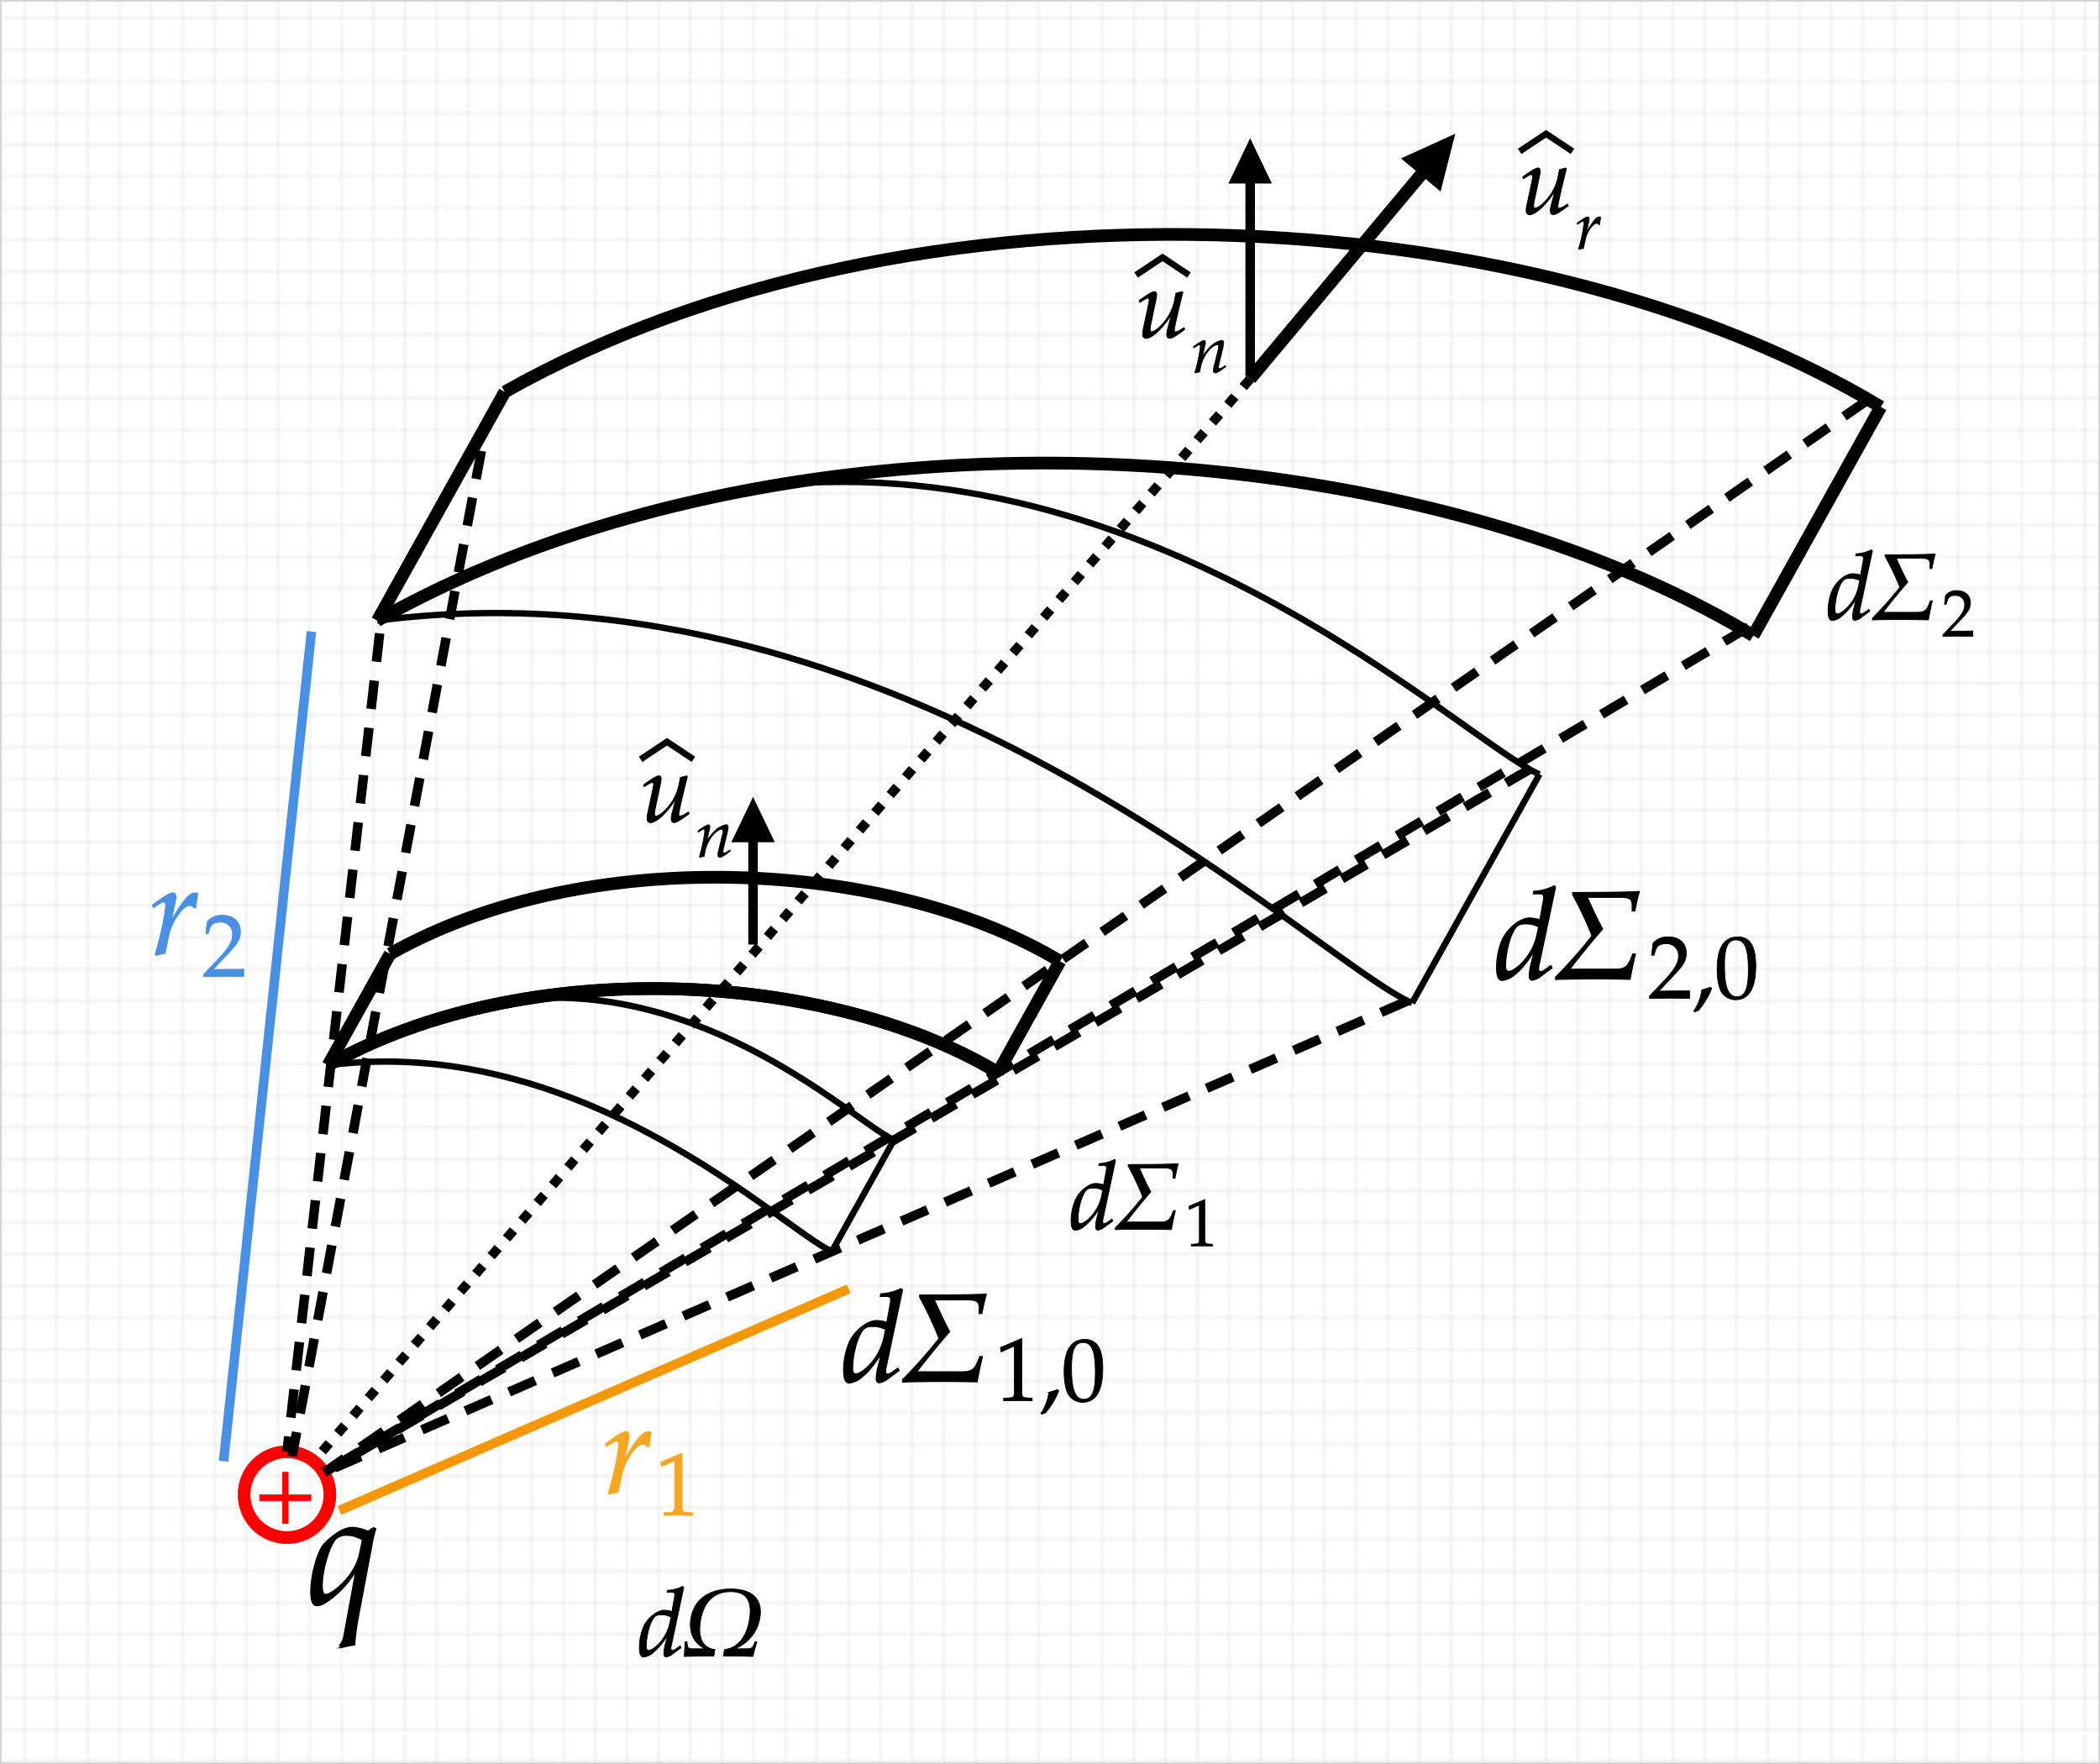 <svg id="Livello_1" data-name="Livello 1" xmlns="http://www.w3.org/2000/svg" xmlns:xlink="http://www.w3.org/1999/xlink" width="662.5" height="556.5" viewBox="0 0 662.5 556.5">
  <defs>
    <style>
      .cls-1, .cls-10, .cls-11, .cls-2, .cls-4, .cls-5, .cls-6, .cls-7, .cls-8, .cls-9 {
        fill: none;
      }

      .cls-2, .cls-3 {
        stroke: #d3d3d3;
        stroke-width: 0.5px;
      }

      .cls-3 {
        fill: url(#_.7457492991407171);
      }

      .cls-13, .cls-16, .cls-17, .cls-18, .cls-19, .cls-4, .cls-5, .cls-7, .cls-8, .cls-9 {
        stroke: #000;
      }

      .cls-4, .cls-6 {
        stroke-width: 4px;
      }

      .cls-10, .cls-11, .cls-5, .cls-7, .cls-9 {
        stroke-width: 3px;
      }

      .cls-5 {
        stroke-dasharray: 3.38 4.02;
      }

      .cls-12, .cls-6 {
        stroke: red;
      }

      .cls-8 {
        stroke-width: 2px;
      }

      .cls-9 {
        stroke-dasharray: 9 6;
      }

      .cls-10, .cls-20, .cls-21 {
        stroke: #4a90e2;
      }

      .cls-11 {
        stroke: #f39804;
      }

      .cls-12 {
        fill: red;
      }

      .cls-12, .cls-13, .cls-14, .cls-15, .cls-16, .cls-17, .cls-18, .cls-19, .cls-20, .cls-21 {
        stroke-miterlimit: 10;
      }

      .cls-12, .cls-16 {
        stroke-width: 0.24px;
      }

      .cls-13 {
        stroke-width: 0.4px;
      }

      .cls-14, .cls-15 {
        fill: #f5a623;
        stroke: #f5a623;
      }

      .cls-14, .cls-18, .cls-20 {
        stroke-width: 0.32px;
      }

      .cls-15, .cls-19, .cls-21 {
        stroke-width: 0.22px;
      }

      .cls-17 {
        stroke-width: 0.17px;
      }

      .cls-20, .cls-21 {
        fill: #4a90e2;
      }
    </style>
    <pattern id="_.7457492991407171" data-name=".7457492991407171" width="10" height="10" patternTransform="matrix(1, 0, 0, -1, -2.75, 845.14)" patternUnits="userSpaceOnUse" viewBox="0 0 10 10">
      <rect class="cls-1" width="10" height="10"/>
      <path class="cls-2" d="M10,10H0V0"/>
    </pattern>
  </defs>
  <rect class="cls-3" x="0.25" y="0.25" width="662" height="556"/>
  <g>
    <path class="cls-4" d="M122.82,300.69c62.2-35.13,157.79-29.95,211.34,2.3" transform="translate(0.25 0.25)"/>
    <path class="cls-5" d="M394.15,119.28,98.64,460.83" transform="translate(0.25 0.25)"/>
    <path class="cls-6" d="M76.76,471.28a13.53,13.53,0,1,1,13.53,13.53A13.53,13.53,0,0,1,76.76,471.28Z" transform="translate(0.25 0.25)"/>
    <g>
      <path class="cls-7" d="M237.32,297.74V256.16" transform="translate(0.25 0.25)"/>
      <path d="M244.18,265.45l-6.86-14.29-6.86,14.29Z" transform="translate(0.25 0.25)"/>
    </g>
    <path class="cls-8" d="M103.24,335.81c80.62-10.36,143.39,51.83,158.94,58.74" transform="translate(0.25 0.25)"/>
    <path class="cls-8" d="M281.76,359.42l-19.58,35.13" transform="translate(0.25 0.25)"/>
    <path class="cls-8" d="M160.83,315.38c61.34-7.78,109.1,38.86,120.93,44" transform="translate(0.25 0.25)"/>
    <path class="cls-9" d="M482.67,242.23l-380.58,222" transform="translate(0.25 0.25)"/>
    <path class="cls-9" d="M443.67,315.56,102.09,464.23" transform="translate(0.25 0.25)"/>
    <path class="cls-9" d="M119.52,199.56,90.29,457.75" transform="translate(0.25 0.25)"/>
    <path class="cls-9" d="M151.6,142,91.91,459.15" transform="translate(0.25 0.25)"/>
    <path class="cls-4" d="M103.24,335.81c62.2-35.12,157.79-29.94,211.34,2.31" transform="translate(0.25 0.25)"/>
    <path class="cls-4" d="M103.24,335.81c19.89-11.23,43.19-18.34,67.44-21.76,51.59-7.28,107.47,2.13,143.9,24.07" transform="translate(0.25 0.25)"/>
    <path class="cls-4" d="M122.82,300.69l-19.58,35.12" transform="translate(0.25 0.25)"/>
    <path class="cls-4" d="M334.16,303l-19.58,35.13" transform="translate(0.25 0.25)"/>
    <path class="cls-9" d="M588.88,126,102.09,464.23" transform="translate(0.25 0.25)"/>
    <path class="cls-9" d="M551.43,197.55,102.09,464.23" transform="translate(0.25 0.25)"/>
    <path class="cls-4" d="M159,123.39c127.76-72.15,324.11-61.51,434.12,4.73" transform="translate(0.25 0.25)"/>
    <g>
      <path class="cls-4" d="M394.15,119.28,455,46.53" transform="translate(0.25 0.25)"/>
      <path d="M454.22,60.17l4.64-18.24-17.14,7.79Z" transform="translate(0.25 0.25)"/>
    </g>
    <g>
      <path class="cls-7" d="M394.15,118.31v-70" transform="translate(0.25 0.25)"/>
      <path d="M401,57.64l-6.86-14.29-6.86,14.29Z" transform="translate(0.25 0.25)"/>
    </g>
    <path class="cls-8" d="M118.75,195.55C284.35,174.25,413.28,302,445.22,316.2" transform="translate(0.25 0.25)"/>
    <path class="cls-8" d="M485.44,244,445.22,316.2" transform="translate(0.25 0.25)"/>
    <path class="cls-8" d="M237,153.57c126-16,224.11,79.83,248.41,90.47" transform="translate(0.25 0.25)"/>
    <path class="cls-4" d="M118.75,195.55c40.84-23.07,88.7-37.68,138.51-44.71,106-15,220.77,4.38,295.6,49.44" transform="translate(0.25 0.25)"/>
    <path class="cls-4" d="M159,123.39l-40.21,72.16" transform="translate(0.25 0.25)"/>
    <path class="cls-4" d="M593.08,128.12l-40.22,72.16" transform="translate(0.25 0.25)"/>
    <path class="cls-10" d="M98,199,70.29,460.75" transform="translate(0.25 0.25)"/>
    <path class="cls-11" d="M267.48,406.36,106.82,476.28" transform="translate(0.25 0.25)"/>
  </g>
  <path class="cls-12" d="M97.85,473.13v-1.77h-7.2v-7.14H88.88v7.14h-7.2v1.77h7.2v7.23h1.77v-7.23Z" transform="translate(0.25 0.25)"/>
  <path class="cls-13" d="M115.83,482.83a13.41,13.41,0,0,0-5-1.2c-3.75,0-8.15,4.4-9,5.4-2,2.35-4,9.65-4,14.8,0,2.95.6,4.45,1.8,4.45s2-.4,3.65-1.5a30.38,30.38,0,0,0,8.75-9.5l-3.8,20.7a6.07,6.07,0,0,1-1.35,2.85l.45.7a36,36,0,0,1,4.3-.85,78.6,78.6,0,0,1,1-7.95l4.3-22.8a41.35,41.35,0,0,1,1.35-5.9l-.7-.3Zm-13.35,19.95c-.7,0-1.1-1-1.1-2.7,0-4.8,2.15-12.3,4.25-14.8a4.91,4.91,0,0,1,3.65-1.2c1.4,0,2.45.3,4.85,1.35l-1,4.75C111.63,497,104.58,502.78,102.48,502.78Z" transform="translate(0.25 0.25)"/>
  <g>
    <path class="cls-14" d="M204.52,456.13a37.1,37.1,0,0,1,.64-4.44,1.8,1.8,0,0,0-.8-.24c-1.24,0-2.48,1-3.92,3a49.32,49.32,0,0,0-3.76,6l1.28-6.08a7.33,7.33,0,0,0,.24-1.68c0-.8-.32-1.28-.92-1.28-.84,0-2.36.84-5.32,3l-1.12.8.28.8,1.28-.84c1.12-.72,1.56-.92,1.92-.92s.68.36.68.88c0,2.32-1.72,10.56-3.32,15.68l.4.28a21.74,21.74,0,0,1,2.16-.52l.52-.08,1-4.8a17.52,17.52,0,0,1,3.4-7.72c1.36-1.76,2.44-2.6,3.32-2.6a1.65,1.65,0,0,1,1.44.76Z" transform="translate(0.25 0.25)"/>
    <path class="cls-15" d="M218.22,477.86V477l-1.46-.08c-1.54-.08-1.82-.39-1.82-1.85V458.18L208.2,461l.19,1.4,4.2-1.85v14.5c0,1.46-.31,1.77-1.82,1.85l-1.57.08v.84l4.62-.08C214.69,477.78,217.77,477.86,218.22,477.86Z" transform="translate(0.25 0.25)"/>
  </g>
  <g>
    <g>
      <path class="cls-16" d="M216.6,244.78l-.21-.27-2,.51-.3,1.53a16.47,16.47,0,0,1-2.13,5.79c-1.77,2.73-4.11,4.86-5.31,4.86-.24,0-.39-.27-.39-.78a7.7,7.7,0,0,1,.21-1.56l1.71-8.13a7.11,7.11,0,0,0,.15-1.29c0-.57-.27-.93-.69-.93-.6,0-1.74.63-4,2.22l-.84.6.21.6,1-.63c.84-.54,1.17-.69,1.44-.69a.57.57,0,0,1,.51.6,3.31,3.31,0,0,1-.06.54L204,256.66a9.17,9.17,0,0,0-.12,1.41,1.13,1.13,0,0,0,1.05,1.23c1.89,0,5.52-3.36,8-7.5l-1.11,4.26a8.18,8.18,0,0,0-.33,2c0,.75.33,1.2.9,1.2.78,0,1.86-.63,4.8-2.82l-.3-.54-.78.51a4.6,4.6,0,0,1-1.83.81c-.24,0-.39-.21-.39-.51C213.9,255.61,216.15,246.49,216.6,244.78Z" transform="translate(0.25 0.25)"/>
      <polyline class="cls-8" points="202.09 239.55 210.42 234 218.75 239.55"/>
    </g>
    <path class="cls-17" d="M219.89,261.91l.15.42.67-.44c.78-.48.84-.52,1-.52s.38.21.38.52a50.37,50.37,0,0,1-1.72,8.13l.14.23c.53-.15,1-.27,1.47-.36a12,12,0,0,1,1.81-5.46c1.13-1.76,2.71-3.06,3.65-3.06.23,0,.36.19.36.5a6,6,0,0,1-.23,1.49l-1.09,4.46a7.5,7.5,0,0,0-.28,1.59c0,.53.24.84.63.84.55,0,1.31-.44,3.36-2l-.21-.38-.54.36a3.47,3.47,0,0,1-1.28.63c-.15,0-.28-.19-.28-.42a2.55,2.55,0,0,1,0-.42l1.38-5.8a7.32,7.32,0,0,0,.23-1.55c0-.49-.23-.76-.65-.76a6.59,6.59,0,0,0-3.57,1.95,17.59,17.59,0,0,0-2.48,3l.8-3.39a3.65,3.65,0,0,0,.13-.86c0-.44-.17-.69-.48-.69s-1.26.46-2.8,1.55Z" transform="translate(0.25 0.25)"/>
  </g>
  <g>
    <path class="cls-18" d="M284.49,406.67l-.48-.44a15.67,15.67,0,0,1-6.4,1.68l-.16.84h1.92c1,0,1.36.28,1.36,1a7.17,7.17,0,0,1-.08,1l-1.12,6.16a11.51,11.51,0,0,0-3.28-.56c-2.76,0-6.52,2.88-8.36,6.36a22.1,22.1,0,0,0-2,9.48c0,2.6.6,3.88,1.76,3.88a7.13,7.13,0,0,0,3.92-1.76c2.16-1.76,3.48-3.32,6.16-7.36l-.92,3.64a17.31,17.31,0,0,0-.64,4.08c0,.84.36,1.32,1,1.32a6,6,0,0,0,3-1.48l3.24-2.4-.4-.76-1.76,1.24a3.35,3.35,0,0,1-1.56.68c-.32,0-.56-.36-.56-.92a7.75,7.75,0,0,1,.32-1.84Zm-14.76,26.52c-.64,0-1-.56-1-1.56,0-5,1.84-11.28,3.8-12.8a3.79,3.79,0,0,1,2.36-.6,8.4,8.4,0,0,1,4.24.92l-.48,2.36C277.17,428.71,271.53,433.19,269.73,433.19ZM308,435.71c.52-2.64,1-5.24,1.68-7.88v-.12h-.88v.12c-1.36,3.28-1.68,4.68-5.48,4.68H289c3.32-4.32,6.8-8.6,10.36-12.68-1.8-3.24-3.32-6.68-4.84-10h10.12c4,0,4.16.68,4,4.32h.88V414c.44-1.88.76-3.84,1.36-5.72V408c-7,.32-14.08.28-21,.32V409A120.72,120.72,0,0,1,296,422a147.81,147.81,0,0,1-11.52,13v.76C292.37,435.51,300.13,435.51,308,435.71Z" transform="translate(0.25 0.25)"/>
    <path class="cls-19" d="M325.38,441.68v-.84l-1.46-.09c-1.54-.08-1.82-.39-1.82-1.84V422l-6.75,2.86.2,1.4,4.2-1.85v14.51c0,1.45-.31,1.76-1.82,1.84l-1.57.09v.84l4.62-.09C321.85,441.59,324.93,441.68,325.38,441.68Zm8-3.53c-.76.25-1.26.42-2.75.84a14.7,14.7,0,0,1-2.52,6.64l.39.3,1.15-.53a24.34,24.34,0,0,0,4.12-6.86ZM342,422.3c-4.34,0-6.55,3.45-6.55,10.22,0,3.28.59,6.11,1.57,7.48a5.18,5.18,0,0,0,4.28,2.15c4.23,0,6.36-3.64,6.36-10.8C347.64,425.21,345.82,422.3,342,422.3Zm-.5,1c2.71,0,3.8,2.75,3.8,9.47,0,6-1.06,8.42-3.64,8.42s-3.86-2.82-3.86-9.66C337.78,425.61,338.82,423.28,341.48,423.28Z" transform="translate(0.25 0.25)"/>
  </g>
  <g>
    <g>
      <path class="cls-16" d="M372.93,92l-.21-.27-2,.51-.3,1.53a16.47,16.47,0,0,1-2.13,5.79c-1.77,2.73-4.11,4.86-5.31,4.86-.24,0-.39-.27-.39-.78a7.7,7.7,0,0,1,.21-1.56l1.71-8.13a7.11,7.11,0,0,0,.15-1.29c0-.57-.27-.93-.69-.93-.6,0-1.74.63-4,2.22l-.84.6.21.6,1-.63c.84-.54,1.17-.69,1.44-.69a.57.57,0,0,1,.51.6,3.31,3.31,0,0,1-.06.54l-1.89,8.91a9.17,9.17,0,0,0-.12,1.41,1.13,1.13,0,0,0,1.05,1.23c1.89,0,5.52-3.36,8-7.5l-1.11,4.26a8.18,8.18,0,0,0-.33,2c0,.75.33,1.2.9,1.2.78,0,1.86-.63,4.8-2.82l-.3-.54-.78.51a4.6,4.6,0,0,1-1.83.81c-.24,0-.39-.21-.39-.51C370.23,102.81,372.48,93.69,372.93,92Z" transform="translate(0.25 0.25)"/>
      <polyline class="cls-8" points="358.42 86.75 366.75 81.2 375.08 86.75"/>
    </g>
    <path class="cls-17" d="M376.22,109.12l.15.42.67-.44c.78-.49.84-.53,1-.53s.38.21.38.53a49.5,49.5,0,0,1-1.73,8.12l.15.23c.53-.14,1-.27,1.47-.35a12,12,0,0,1,1.81-5.46c1.13-1.77,2.71-3.07,3.65-3.07.23,0,.36.19.36.51a6.13,6.13,0,0,1-.23,1.49L382.8,115a7.6,7.6,0,0,0-.28,1.59c0,.53.23.84.63.84.55,0,1.3-.44,3.36-2l-.21-.38-.54.36a3.47,3.47,0,0,1-1.28.63c-.15,0-.28-.19-.28-.42a2.61,2.61,0,0,1,0-.42l1.39-5.8a7.23,7.23,0,0,0,.23-1.55c0-.48-.23-.76-.65-.76a6.55,6.55,0,0,0-3.57,2,17,17,0,0,0-2.48,3l.8-3.38a4.37,4.37,0,0,0,.13-.86c0-.44-.17-.7-.49-.7s-1.26.47-2.79,1.56Z" transform="translate(0.25 0.25)"/>
  </g>
  <g>
    <path class="cls-18" d="M490.49,279.67l-.48-.44a15.67,15.67,0,0,1-6.4,1.68l-.16.84h1.92c1,0,1.36.28,1.36,1a7.17,7.17,0,0,1-.08,1l-1.12,6.16a11.51,11.51,0,0,0-3.28-.56c-2.76,0-6.52,2.88-8.36,6.36a22.1,22.1,0,0,0-2,9.48c0,2.6.6,3.88,1.76,3.88a7.13,7.13,0,0,0,3.92-1.76c2.16-1.76,3.48-3.32,6.16-7.36l-.92,3.64a17.31,17.31,0,0,0-.64,4.08c0,.84.36,1.32,1,1.32a6,6,0,0,0,3-1.48l3.24-2.4-.4-.76-1.76,1.24a3.35,3.35,0,0,1-1.56.68c-.32,0-.56-.36-.56-.92a7.75,7.75,0,0,1,.32-1.84Zm-14.76,26.52c-.64,0-1-.56-1-1.56,0-5,1.84-11.28,3.8-12.8a3.79,3.79,0,0,1,2.36-.6,8.4,8.4,0,0,1,4.24.92l-.48,2.36C483.17,301.71,477.53,306.19,475.73,306.19ZM514,308.71c.52-2.64,1-5.24,1.68-7.88v-.12h-.88v.12c-1.36,3.28-1.68,4.68-5.48,4.68H495c3.32-4.32,6.8-8.6,10.36-12.68-1.8-3.24-3.32-6.68-4.84-10h10.12c4,0,4.16.68,4,4.32h.88V287c.44-1.88.76-3.84,1.36-5.72V281c-7,.32-14.08.28-21,.32V282A120.72,120.72,0,0,1,502,295a147.81,147.81,0,0,1-11.52,13v.76C498.37,308.51,506.13,308.51,514,308.71Z" transform="translate(0.25 0.25)"/>
    <path class="cls-19" d="M520.12,314v.73c5.24,0,5.24-.09,6.24-.09s1,.09,6.42.09V312.3c-3.22.14-4.51,0-9.69.14l5.09-5.41c2.72-2.88,3.56-4.42,3.56-6.52,0-3.22-2.18-5.21-5.74-5.21a6,6,0,0,0-4.76,2l-.48,3.81h.82l.36-1.29c.45-1.62,1.46-2.32,3.33-2.32a3.66,3.66,0,0,1,4,3.89c0,2.1-1.18,4.17-4.34,7.53Zm19.24-2.8c-.76.25-1.26.42-2.75.84a14.7,14.7,0,0,1-2.52,6.64l.39.3,1.15-.53a24.34,24.34,0,0,0,4.12-6.86ZM548,295.3c-4.34,0-6.55,3.45-6.55,10.22,0,3.28.59,6.11,1.57,7.48a5.18,5.18,0,0,0,4.28,2.15c4.23,0,6.36-3.64,6.36-10.8C553.64,298.21,551.82,295.3,548,295.3Zm-.5,1c2.71,0,3.8,2.75,3.8,9.47,0,6-1.06,8.42-3.64,8.42s-3.86-2.82-3.86-9.66C543.78,298.61,544.82,296.28,547.48,296.28Z" transform="translate(0.25 0.25)"/>
  </g>
  <g>
    <g>
      <path class="cls-16" d="M493.93,53l-.21-.27-2,.51-.3,1.53a16.47,16.47,0,0,1-2.13,5.79c-1.77,2.73-4.11,4.86-5.31,4.86-.24,0-.39-.27-.39-.78a7.7,7.7,0,0,1,.21-1.56l1.71-8.13a7.11,7.11,0,0,0,.15-1.29c0-.57-.27-.93-.69-.93-.6,0-1.74.63-4,2.22l-.84.6.21.6,1-.63c.84-.54,1.17-.69,1.44-.69a.57.57,0,0,1,.51.6,3.31,3.31,0,0,1-.06.54l-1.89,8.91a9.17,9.17,0,0,0-.12,1.41,1.13,1.13,0,0,0,1.05,1.23c1.89,0,5.52-3.36,8-7.5l-1.11,4.26a8.18,8.18,0,0,0-.33,2c0,.75.33,1.2.9,1.2.78,0,1.86-.63,4.8-2.82l-.3-.54-.78.51a4.6,4.6,0,0,1-1.83.81c-.24,0-.39-.21-.39-.51C491.23,63.81,493.48,54.69,493.93,53Z" transform="translate(0.25 0.25)"/>
      <polyline class="cls-8" points="479.42 47.75 487.75 42.2 496.08 47.75"/>
    </g>
    <path class="cls-17" d="M504.45,70.6a18.38,18.38,0,0,1,.33-2.33.88.88,0,0,0-.42-.13c-.65,0-1.3.51-2.06,1.58a26.58,26.58,0,0,0-2,3.17L501,69.7a3.59,3.59,0,0,0,.13-.88c0-.42-.17-.68-.48-.68s-1.24.44-2.8,1.56l-.59.42.15.42.67-.44c.59-.38.82-.49,1-.49s.36.19.36.47a44.88,44.88,0,0,1-1.74,8.23l.21.14c.31-.1.65-.16,1.13-.27l.27,0,.55-2.52a9.23,9.23,0,0,1,1.78-4.05c.72-.93,1.28-1.37,1.75-1.37a.87.87,0,0,1,.75.4Z" transform="translate(0.25 0.25)"/>
  </g>
  <g>
    <path class="cls-20" d="M61.52,286.13a37.1,37.1,0,0,1,.64-4.44,1.8,1.8,0,0,0-.8-.24c-1.24,0-2.48,1-3.92,3a49.32,49.32,0,0,0-3.76,6L55,284.41a7.33,7.33,0,0,0,.24-1.68c0-.8-.32-1.28-.92-1.28-.84,0-2.36.84-5.32,3l-1.12.8.28.8,1.28-.84c1.12-.72,1.56-.92,1.92-.92s.68.36.68.88c0,2.32-1.72,10.56-3.32,15.68l.4.28a21.74,21.74,0,0,1,2.16-.52l.52-.08,1-4.8A17.52,17.52,0,0,1,56.2,288c1.36-1.76,2.44-2.6,3.32-2.6a1.65,1.65,0,0,1,1.44.76Z" transform="translate(0.25 0.25)"/>
    <path class="cls-21" d="M64,307.14v.72c5.24,0,5.24-.08,6.25-.08s1,.08,6.41.08v-2.38c-3.22.14-4.51,0-9.69.14l5.1-5.4c2.71-2.88,3.55-4.42,3.55-6.52,0-3.22-2.18-5.21-5.74-5.21a6,6,0,0,0-4.76,2l-.47,3.81h.81l.36-1.29c.45-1.62,1.46-2.32,3.34-2.32a3.66,3.66,0,0,1,3.94,3.89c0,2.1-1.17,4.17-4.34,7.53Z" transform="translate(0.25 0.25)"/>
  </g>
  <g>
    <path class="cls-16" d="M351.66,365.89l-.36-.33a11.75,11.75,0,0,1-4.8,1.26l-.12.63h1.44c.72,0,1,.21,1,.72a5.37,5.37,0,0,1-.06.72l-.84,4.62a8.63,8.63,0,0,0-2.46-.42c-2.07,0-4.89,2.16-6.27,4.77a16.57,16.57,0,0,0-1.53,7.11c0,1.95.45,2.91,1.32,2.91a5.35,5.35,0,0,0,2.94-1.32,21.22,21.22,0,0,0,4.62-5.52l-.69,2.73a13,13,0,0,0-.48,3.06c0,.63.27,1,.78,1a4.53,4.53,0,0,0,2.25-1.11l2.43-1.8-.3-.57-1.32.93a2.51,2.51,0,0,1-1.17.51c-.24,0-.42-.27-.42-.69a5.82,5.82,0,0,1,.24-1.38Zm-11.07,19.89c-.48,0-.75-.42-.75-1.17,0-3.78,1.38-8.46,2.85-9.6a2.84,2.84,0,0,1,1.77-.45,6.3,6.3,0,0,1,3.18.69l-.36,1.77C346.17,382.42,341.94,385.78,340.59,385.78Zm28.71,1.89c.39-2,.72-3.93,1.26-5.91v-.09h-.66v.09c-1,2.46-1.26,3.51-4.11,3.51H355.05c2.49-3.24,5.1-6.45,7.77-9.51-1.35-2.43-2.49-5-3.63-7.53h7.59c3,0,3.12.51,3,3.24h.66v-.12c.33-1.41.57-2.88,1-4.29v-.18c-5.22.24-10.56.21-15.78.24v.48a90.54,90.54,0,0,1,4.59,9.75,110.86,110.86,0,0,1-8.64,9.75v.57C357.57,387.52,363.39,387.52,369.3,387.67Z" transform="translate(0.25 0.25)"/>
    <path class="cls-17" d="M382.32,392.89v-.63l-1.09-.06c-1.15-.06-1.36-.3-1.36-1.39V378.13l-5.06,2.14.14,1.05,3.15-1.39v10.88c0,1.09-.23,1.33-1.36,1.39l-1.18.06v.63l3.47-.06C379.68,392.83,382,392.89,382.32,392.89Z" transform="translate(0.25 0.25)"/>
  </g>
  <g>
    <path class="cls-16" d="M590.46,173.53l-.36-.33a11.75,11.75,0,0,1-4.8,1.26l-.12.63h1.44c.72,0,1,.21,1,.72a5.37,5.37,0,0,1-.06.72l-.84,4.62a8.63,8.63,0,0,0-2.46-.42c-2.07,0-4.89,2.16-6.27,4.77a16.57,16.57,0,0,0-1.53,7.11c0,1.95.45,2.91,1.32,2.91a5.35,5.35,0,0,0,2.94-1.32,21.22,21.22,0,0,0,4.62-5.52l-.69,2.73a13,13,0,0,0-.48,3.06c0,.63.27,1,.78,1a4.53,4.53,0,0,0,2.25-1.11l2.43-1.8-.3-.57-1.32.93a2.51,2.51,0,0,1-1.17.51c-.24,0-.42-.27-.42-.69a5.82,5.82,0,0,1,.24-1.38Zm-11.07,19.89c-.48,0-.75-.42-.75-1.17,0-3.78,1.38-8.46,2.85-9.6a2.84,2.84,0,0,1,1.77-.45,6.3,6.3,0,0,1,3.18.69l-.36,1.77C585,190.06,580.74,193.42,579.39,193.42Zm28.71,1.89c.39-2,.72-3.93,1.26-5.91v-.09h-.66v.09c-1,2.46-1.26,3.51-4.11,3.51H593.85c2.49-3.24,5.1-6.45,7.77-9.51-1.35-2.43-2.49-5-3.63-7.53h7.59c3,0,3.12.51,3,3.24h.66V179c.33-1.41.57-2.88,1-4.29v-.18c-5.22.24-10.56.21-15.78.24v.48A90.54,90.54,0,0,1,599.1,185a110.86,110.86,0,0,1-8.64,9.75v.57C596.37,195.16,602.19,195.16,608.1,195.31Z" transform="translate(0.25 0.25)"/>
    <path class="cls-17" d="M612.68,200v.54c3.93,0,3.93-.06,4.68-.06s.76.06,4.81.06v-1.78c-2.41.1-3.38,0-7.26.1l3.82-4c2-2.16,2.66-3.32,2.66-4.89,0-2.42-1.63-3.91-4.3-3.91a4.52,4.52,0,0,0-3.57,1.47l-.36,2.86h.61l.27-1a2.22,2.22,0,0,1,2.5-1.74,2.74,2.74,0,0,1,3,2.92c0,1.57-.88,3.12-3.25,5.64Z" transform="translate(0.25 0.25)"/>
  </g>
  <path class="cls-16" d="M215.46,500.53l-.36-.33a11.75,11.75,0,0,1-4.8,1.26l-.12.63h1.44c.72,0,1,.21,1,.72a5.37,5.37,0,0,1-.06.72l-.84,4.62a8.63,8.63,0,0,0-2.46-.42c-2.07,0-4.89,2.16-6.27,4.77a16.57,16.57,0,0,0-1.53,7.11c0,1.95.45,2.91,1.32,2.91a5.35,5.35,0,0,0,2.94-1.32,21.22,21.22,0,0,0,4.62-5.52l-.69,2.73a13,13,0,0,0-.48,3.06c0,.63.27,1,.78,1a4.53,4.53,0,0,0,2.25-1.11l2.43-1.8-.3-.57-1.32.93a2.51,2.51,0,0,1-1.17.51c-.24,0-.42-.27-.42-.69a5.82,5.82,0,0,1,.24-1.38Zm-11.07,19.89c-.48,0-.75-.42-.75-1.17,0-3.78,1.38-8.46,2.85-9.6a2.84,2.84,0,0,1,1.77-.45,6.3,6.3,0,0,1,3.18.69l-.36,1.77C210,517.06,205.74,520.42,204.39,520.42Zm25.86-18.54c5.82,0,6.78,4,5.88,9.09-.72,4.23-2.91,8.55-7.8,9.18l-.36,2c3.09.06,6.24.06,9.3.18.36-1.5.75-3,1.23-4.53v-.09h-.57v.09c-.66,1.59-.75,2.1-2.55,2.1h-3.84a12.61,12.61,0,0,0,7.92-9.69c1.14-6.48-3.09-9.18-9.06-9.18s-11.49,2.49-12.66,9.18c-.78,4.32.78,8,4.5,9.69h-3.87c-1.83,0-1.77-.6-1.89-2.19h-.6c-.06,1.53-.15,3.09-.27,4.62,3.12-.12,6.24-.09,9.33-.18l.36-2c-4.71-.63-5.28-5-4.53-9.27C221.7,505.63,224.55,501.88,230.25,501.88Z" transform="translate(0.25 0.25)"/>
</svg>
